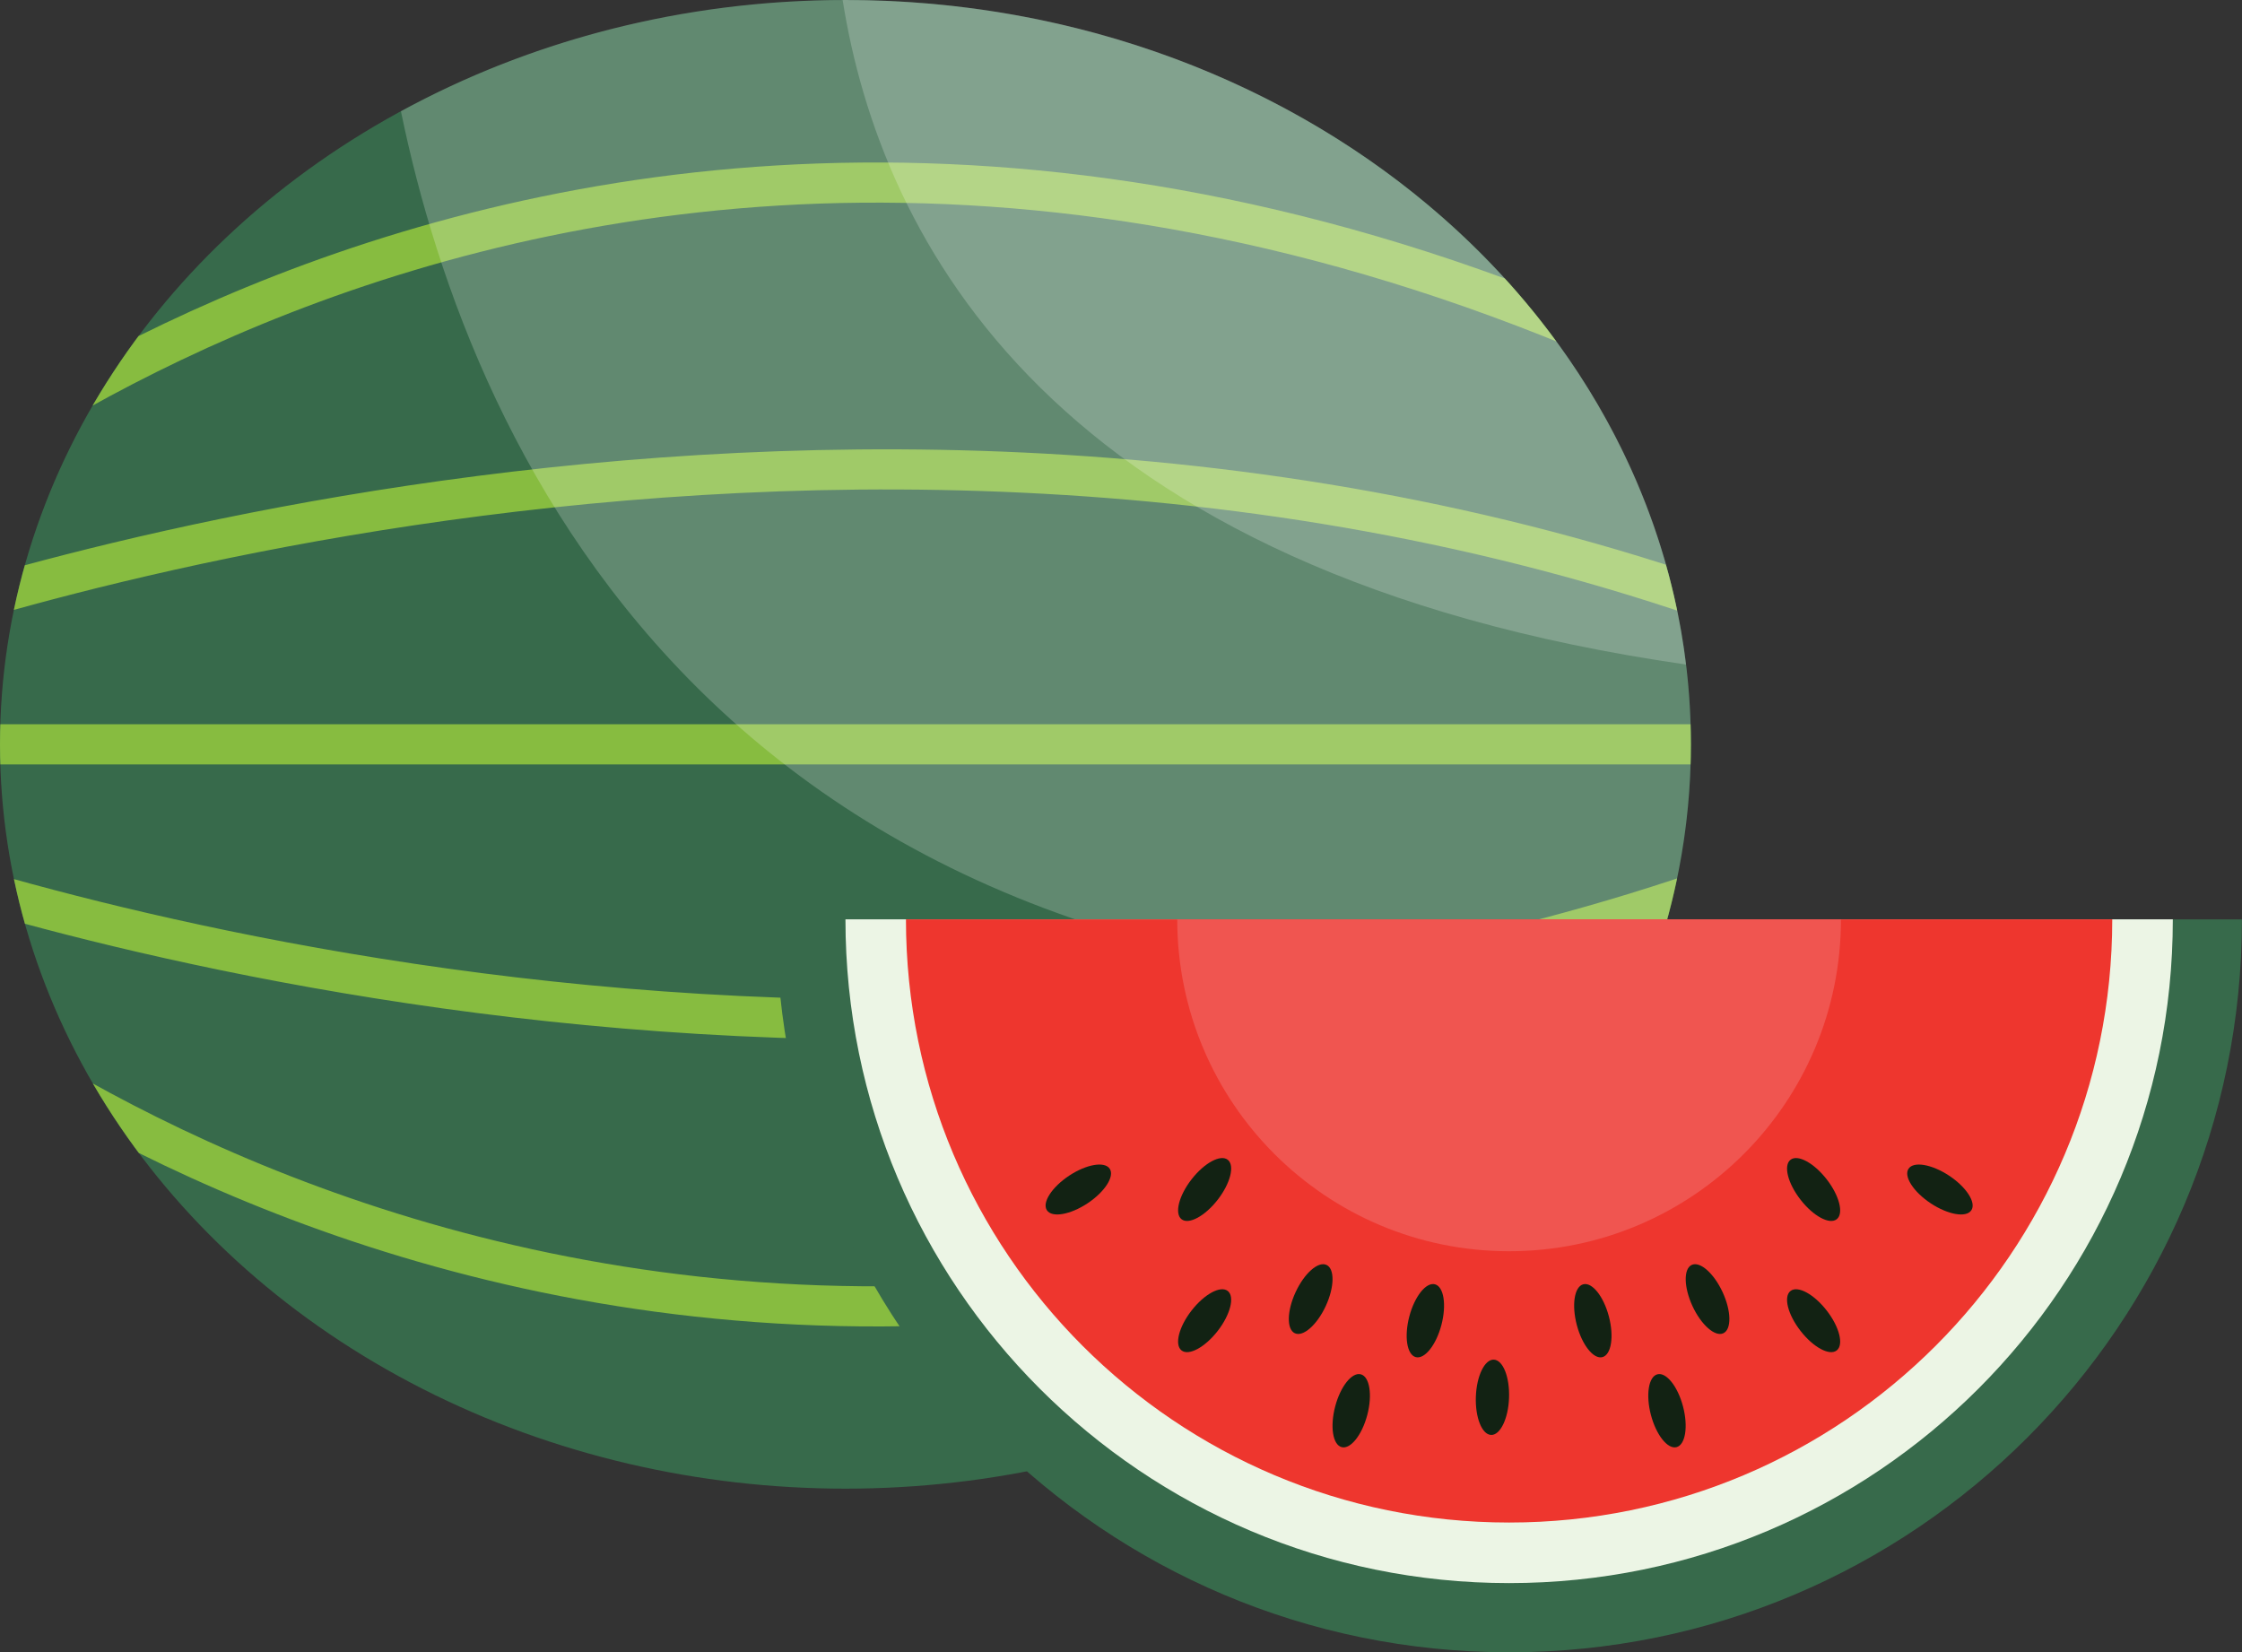 <?xml version="1.0" encoding="utf-8"?>
<!-- Generator: Adobe Illustrator 25.4.1, SVG Export Plug-In . SVG Version: 6.00 Build 0)  -->
<svg version="1.1" id="Layer_1" xmlns="http://www.w3.org/2000/svg" xmlns:xlink="http://www.w3.org/1999/xlink" x="0px" y="0px"
	 viewBox="0 0 389.82 287.27" style="enable-background:new 0 0 389.82 287.27;" xml:space="preserve">
<rect x="0" y="0" width="389.82" height="287.27" fill="#333333" stroke="none"/>
<style type="text/css">
	.st0{fill:#376A4B;}
	
		.st1{clip-path:url(#SVGID_00000054962566739420132330000007409041728430056065_);fill:none;stroke:#87BC40;stroke-width:6.981;stroke-miterlimit:10;}
	.st2{opacity:0.21;fill:#FFFFFF;}
	.st3{fill:#ECF5E5;}
	.st4{fill:#EE362E;}
	.st5{fill:#F05550;}
	.st6{fill:#122213;}
</style>
<g>
	<g>
		<ellipse class="st0" cx="147" cy="129.41" rx="147" ry="129.41"/>
		<g>
			<defs>
				<ellipse id="SVGID_1_" cx="147" cy="129.41" rx="147" ry="129.41"/>
			</defs>
			<clipPath id="SVGID_00000005236937284740381210000004387614765455970956_">
				<use xlink:href="#SVGID_1_"  style="overflow:visible;"/>
			</clipPath>
			
				<path style="clip-path:url(#SVGID_00000005236937284740381210000004387614765455970956_);fill:none;stroke:#87BC40;stroke-width:6.981;stroke-miterlimit:10;" d="
				M-25.44,94.84c0,0,141.34-131.44,346.29-14.91"/>
			
				<line style="clip-path:url(#SVGID_00000005236937284740381210000004387614765455970956_);fill:none;stroke:#87BC40;stroke-width:6.981;stroke-miterlimit:10;" x1="-25.44" y1="129.41" x2="320.85" y2="129.41"/>
			
				<path style="clip-path:url(#SVGID_00000005236937284740381210000004387614765455970956_);fill:none;stroke:#87BC40;stroke-width:6.981;stroke-miterlimit:10;" d="
				M-25.44,111.12c0,0,176.68-66.4,340.64,0"/>
			
				<path style="clip-path:url(#SVGID_00000005236937284740381210000004387614765455970956_);fill:none;stroke:#87BC40;stroke-width:6.981;stroke-miterlimit:10;" d="
				M-25.44,164.03c0,0,141.34,131.44,346.29,14.91"/>
			
				<path style="clip-path:url(#SVGID_00000005236937284740381210000004387614765455970956_);fill:none;stroke:#87BC40;stroke-width:6.981;stroke-miterlimit:10;" d="
				M-25.44,147.76c0,0,176.68,66.4,340.64,0"/>
		</g>
		<path class="st2" d="M147,0c-28.36,0-54.83,7.09-77.29,19.34c12.28,59.64,56.63,160.28,216.15,152.54
			c5.25-13.31,8.14-27.59,8.14-42.47C293.99,57.94,228.18,0,147,0z"/>
		<path class="st2" d="M146.51,0.01c6.61,41.65,36.25,99.62,146.64,115.53C285.28,50.59,222.86,0,147,0
			C146.83,0,146.67,0.01,146.51,0.01z"/>
	</g>
	<g>
		<path class="st0" d="M262.39,287.27c70.37,0,127.42-57.05,127.42-127.42H134.97C134.97,230.22,192.02,287.27,262.39,287.27z"/>
		<path class="st3" d="M262.39,275.24c63.73,0,115.4-51.66,115.4-115.4H147C147,223.58,198.66,275.24,262.39,275.24z"/>
		<path class="st4" d="M262.39,264.71c57.92,0,104.87-46.95,104.87-104.87H157.52C157.52,217.76,204.47,264.71,262.39,264.71z"/>
		<path class="st5" d="M262.39,217.54c31.87,0,57.7-25.83,57.7-57.7h-115.4C204.69,191.71,230.53,217.54,262.39,217.54z"/>
		<path class="st6" d="M262.38,243.04c-0.13,3.61-1.53,6.5-3.12,6.44c-1.59-0.06-2.78-3.03-2.65-6.65c0.13-3.61,1.53-6.5,3.12-6.44
			C261.33,236.45,262.51,239.42,262.38,243.04z"/>
		<g>
			<path class="st6" d="M211.73,208.58c-2.22,2.86-5.04,4.38-6.29,3.4c-1.26-0.98-0.48-4.09,1.74-6.94c2.22-2.86,5.04-4.38,6.29-3.4
				C214.72,202.62,213.94,205.73,211.73,208.58z"/>
			<path class="st6" d="M189.08,209.22c-3.02,1.99-6.17,2.53-7.05,1.2c-0.88-1.33,0.85-4.02,3.87-6.02c3.02-1.99,6.17-2.53,7.05-1.2
				C193.83,204.53,192.09,207.22,189.08,209.22z"/>
			<path class="st6" d="M211.73,231.39c-2.22,2.86-5.04,4.38-6.29,3.4c-1.26-0.98-0.48-4.09,1.74-6.94c2.22-2.86,5.04-4.38,6.29-3.4
				C214.72,225.43,213.94,228.54,211.73,231.39z"/>
			<path class="st6" d="M230.51,227.07c-1.52,3.28-3.92,5.4-5.37,4.73c-1.45-0.67-1.39-3.87,0.13-7.15c1.52-3.28,3.92-5.4,5.37-4.73
				C232.09,220.59,232.03,223.79,230.51,227.07z"/>
			<path class="st6" d="M250.62,230.36c-0.92,3.5-2.92,6-4.46,5.59c-1.54-0.41-2.04-3.57-1.12-7.07c0.92-3.5,2.92-6,4.46-5.59
				C251.04,223.7,251.54,226.86,250.62,230.36z"/>
			<path class="st6" d="M237.73,246.01c-0.92,3.5-2.92,6-4.46,5.59c-1.54-0.41-2.04-3.57-1.12-7.07c0.92-3.5,2.92-6,4.46-5.59
				C238.15,239.35,238.65,242.52,237.73,246.01z"/>
		</g>
		<g>
			<path class="st6" d="M313.06,208.58c2.22,2.86,5.04,4.38,6.29,3.4c1.26-0.98,0.48-4.09-1.74-6.94c-2.22-2.86-5.04-4.38-6.29-3.4
				C310.06,202.62,310.84,205.73,313.06,208.58z"/>
			<path class="st6" d="M335.71,209.22c3.02,1.99,6.17,2.53,7.05,1.2c0.88-1.33-0.85-4.02-3.87-6.02c-3.02-1.99-6.17-2.53-7.05-1.2
				C330.96,204.53,332.69,207.22,335.71,209.22z"/>
			<path class="st6" d="M313.06,231.39c2.22,2.86,5.04,4.38,6.29,3.4c1.26-0.98,0.48-4.09-1.74-6.94c-2.22-2.86-5.04-4.38-6.29-3.4
				C310.06,225.43,310.84,228.54,313.06,231.39z"/>
			<path class="st6" d="M294.27,227.07c1.52,3.28,3.92,5.4,5.37,4.73c1.45-0.67,1.39-3.87-0.13-7.15c-1.52-3.28-3.92-5.4-5.37-4.73
				C292.7,220.59,292.76,223.79,294.27,227.07z"/>
			<path class="st6" d="M274.16,230.36c0.92,3.5,2.92,6,4.46,5.59c1.54-0.41,2.04-3.57,1.12-7.07c-0.92-3.5-2.92-6-4.46-5.59
				C273.74,223.7,273.24,226.86,274.16,230.36z"/>
			<path class="st6" d="M287.05,246.01c0.92,3.5,2.92,6,4.46,5.59c1.54-0.41,2.04-3.57,1.12-7.07c-0.92-3.5-2.92-6-4.46-5.59
				C286.63,239.35,286.13,242.52,287.05,246.01z"/>
		</g>
	</g>
</g>
</svg>
